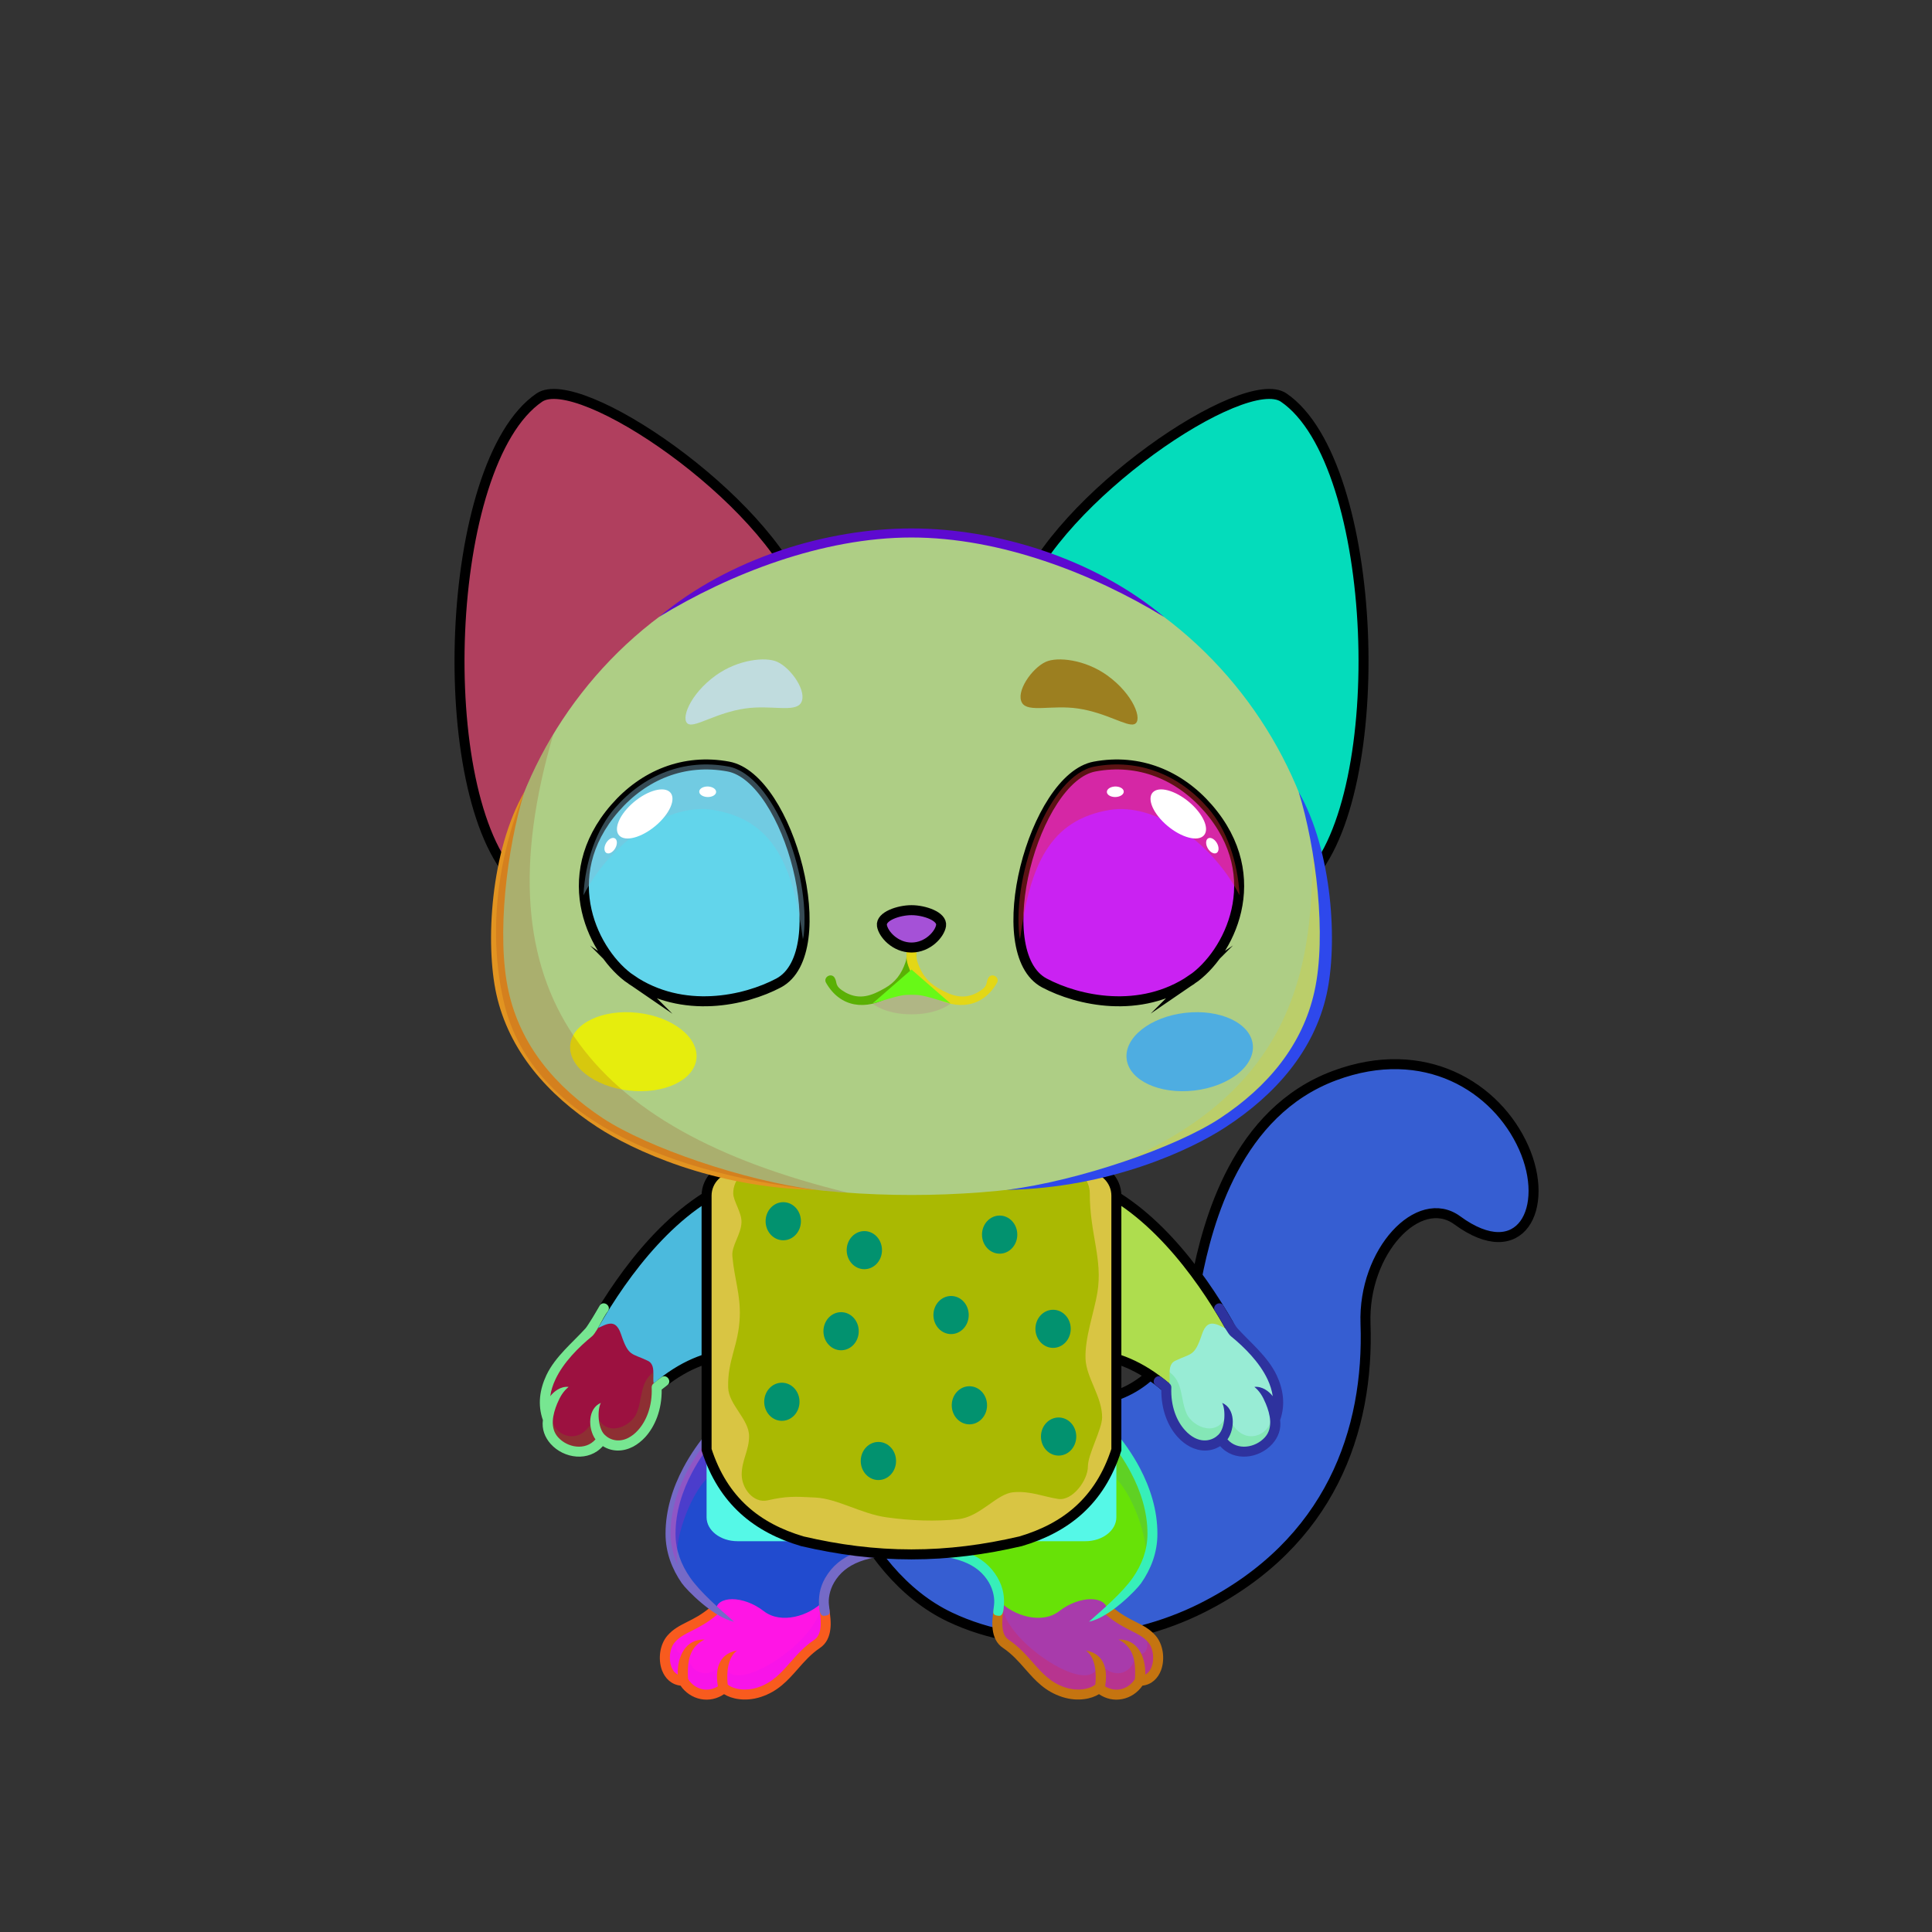 <?xml version="1.0" encoding="UTF-8"?><!DOCTYPE svg PUBLIC "-//W3C//DTD SVG 1.1//EN" "http://www.w3.org/Graphics/SVG/1.1/DTD/svg11.dtd"><!-- Creator: CorelDRAW 2018 (64-Bit) --><svg xmlns="http://www.w3.org/2000/svg" xmlns:xlink="http://www.w3.org/1999/xlink" xml:space="preserve" width="290mm" height="290mm" version="1.1" style="shape-rendering:geometricPrecision; text-rendering:geometricPrecision; image-rendering:optimizeQuality; fill-rule:evenodd; clip-rule:evenodd" viewBox="0 0 29000 29000">
 <rect x="0" y="0" width="29000" height="29000" fill="#333333" stroke="none"/>
 <defs>
  <style type="text/css">
   <![CDATA[
    .str1 {stroke:black;stroke-width:150;stroke-miterlimit:22.926}
    .str3 {stroke:black;stroke-width:150;stroke-miterlimit:22.926}
    .str0 {stroke:black;stroke-width:150;stroke-linecap:round;stroke-linejoin:round;stroke-miterlimit:22.926}
    .str2 {stroke:black;stroke-width:150;stroke-linecap:round;stroke-linejoin:round;stroke-miterlimit:22.926}
    .fil7 {fill:none}
    .fil16 {fill:none;fill-rule:nonzero}
    .fil33 {fill:black}
    .fil36 {fill:#747474}
    .fil8 {fill:#FEFEFE}
    .fil41 {fill:white}
    .fil9 {fill:black;fill-rule:nonzero}
    .fil6 {fill:black;fill-opacity:0.2}
    .fil24 {fill:black;fill-opacity:0.2}
    .fil31 {fill:white;fill-opacity:0.2}
    .fil32 {fill:black;fill-opacity:0.302}
    .fil42 {fill:black;fill-opacity:0.4}
    .fil21 {fill:white;fill-opacity:0.502}
    .fil29 {fill:url(#id0)}
    .fil34 {fill:url(#id1)}
    .fil35 {fill:url(#id2)}
    .fil30 {fill:url(#id3)}
    .fil27 {fill:url(#id4)}
    .fil23 {fill:url(#id5)}
    .fil22 {fill:url(#id6)}
    .fil26 {fill:url(#id7)}
    .fil37 {fill:url(#id8)}
    .fil28 {fill:url(#id9)}
    .fil40 {fill:url(#id10)}
    .fil45 {fill:url(#id11)}
    .fil12 {fill:url(#id12)}
    .fil5 {fill:url(#id13)}
    .fil17 {fill:url(#id14)}
    .fil38 {fill:url(#id15)}
    .fil11 {fill:url(#id16)}
    .fil18 {fill:url(#id17)}
    .fil43 {fill:url(#id18)}
    .fil14 {fill:url(#id19)}
    .fil19 {fill:url(#id20)}
    .fil1 {fill:url(#id21)}
    .fil3 {fill:url(#id22)}
    .fil15 {fill:url(#id23)}
    .fil10 {fill:url(#id24)}
    .fil13 {fill:url(#id25)}
    .fil4 {fill:url(#id26)}
    .fil0 {fill:url(#id27)}
    .fil20 {fill:url(#id28)}
    .fil25 {fill:url(#id29)}
    .fil2 {fill:url(#id30)}
    .fil44 {fill:url(#id31)}
    .fil39 {fill:url(#id32)}
   ]]>
  </style>
  <linearGradient id="id0" gradientUnits="userSpaceOnUse" x1="17019.14" y1="15442.04" x2="18696.46" y2="16130.56">
   <stop offset="0" style="stop-opacity:1; stop-color:#FF91A7"/>
   <stop offset="1" style="stop-opacity:1; stop-color:#FB7894"/>
  </linearGradient>
  <linearGradient id="id1" gradientUnits="userSpaceOnUse" x1="9221.62" y1="14079.7" x2="11738.38" y2="12668.21">
   <stop offset="0" style="stop-opacity:1; stop-color:black"/>
   <stop offset="1" style="stop-opacity:1; stop-color:#3D4A70"/>
  </linearGradient>
  <linearGradient id="id2" gradientUnits="userSpaceOnUse" xlink:href="#id1" x1="18399.8" y1="13759.05" x2="15368.2" y2="12988.86">
  </linearGradient>
  <linearGradient id="id3" gradientUnits="userSpaceOnUse" xlink:href="#id0" x1="8668.08" y1="15442.04" x2="10345.4" y2="16130.56">
  </linearGradient>
  <linearGradient id="id4" gradientUnits="userSpaceOnUse" x1="18654.9" y1="8596.29" x2="16851.45" y2="9487.48">
   <stop offset="0" style="stop-opacity:1; stop-color:#D6A4A4"/>
   <stop offset="1" style="stop-opacity:1; stop-color:#FF8C8C"/>
  </linearGradient>
  <linearGradient id="id5" gradientUnits="userSpaceOnUse" xlink:href="#id4" x1="8751.27" y1="8512" x2="10471.42" y2="9571.79">
  </linearGradient>
  <linearGradient id="id6" gradientUnits="userSpaceOnUse" x1="7606.93" y1="8998.82" x2="10634.77" y2="10911.61">
   <stop offset="0" style="stop-opacity:1; stop-color:#FFD9D9"/>
   <stop offset="1" style="stop-opacity:1; stop-color:#FF8C8C"/>
  </linearGradient>
  <linearGradient id="id7" gradientUnits="userSpaceOnUse" xlink:href="#id6" x1="19757.59" y1="8998.82" x2="16729.75" y2="10911.61">
  </linearGradient>
  <linearGradient id="id8" gradientUnits="userSpaceOnUse" x1="13348.22" y1="13661.93" x2="13348.22" y2="14222.66">
   <stop offset="0" style="stop-opacity:1; stop-color:#FFCCCC"/>
   <stop offset="1" style="stop-opacity:1; stop-color:#DB9092"/>
  </linearGradient>
  <linearGradient id="id9" gradientUnits="userSpaceOnUse" x1="13682.02" y1="17937" x2="13682.02" y2="8026">
   <stop offset="0" style="stop-opacity:1; stop-color:#403F3F"/>
   <stop offset="0.271" style="stop-opacity:1; stop-color:#7D7D7D"/>
   <stop offset="1" style="stop-opacity:1; stop-color:#C9C9C9"/>
  </linearGradient>
  <linearGradient id="id10" gradientUnits="userSpaceOnUse" x1="10508.32" y1="11689.4" x2="10812.68" y2="14190.65">
   <stop offset="0" style="stop-opacity:1; stop-color:#000F45"/>
   <stop offset="0.541" style="stop-opacity:1; stop-color:#0E1D59"/>
   <stop offset="1" style="stop-opacity:1; stop-color:#004CEF"/>
  </linearGradient>
  <linearGradient id="id11" gradientUnits="userSpaceOnUse" xlink:href="#id10" x1="16551.29" y1="11689.4" x2="16855.65" y2="14190.65">
  </linearGradient>
  <linearGradient id="id12" gradientUnits="userSpaceOnUse" x1="16702.97" y1="17709" x2="16702.97" y2="20747.32">
   <stop offset="0" style="stop-opacity:1; stop-color:#5E5E5E"/>
   <stop offset="0.388" style="stop-opacity:1; stop-color:#7D7D7D"/>
   <stop offset="1" style="stop-opacity:1; stop-color:#C9C9C9"/>
  </linearGradient>
  <linearGradient id="id13" gradientUnits="userSpaceOnUse" x1="21627.1" y1="16039.32" x2="21331.86" y2="18553.55">
   <stop offset="0" style="stop-opacity:1; stop-color:#FF6969"/>
   <stop offset="1" style="stop-opacity:1; stop-color:#D91A21"/>
  </linearGradient>
  <linearGradient id="id14" gradientUnits="userSpaceOnUse" x1="14012" y1="23320" x2="13350" y2="17534">
   <stop offset="0" style="stop-opacity:1; stop-color:#FFCC91"/>
   <stop offset="0.651" style="stop-opacity:1; stop-color:#FDC58A"/>
   <stop offset="1" style="stop-opacity:1; stop-color:#D9A064"/>
  </linearGradient>
  <linearGradient id="id15" gradientUnits="userSpaceOnUse" x1="10731.18" y1="14796.11" x2="10086.38" y2="11606.85">
   <stop offset="0" style="stop-opacity:1; stop-color:#0094EA"/>
   <stop offset="1" style="stop-opacity:1; stop-color:black"/>
  </linearGradient>
  <linearGradient id="id16" gradientUnits="userSpaceOnUse" xlink:href="#id12" x1="11873.99" y1="24186.4" x2="11873.99" y2="21188">
  </linearGradient>
  <linearGradient id="id17" gradientUnits="userSpaceOnUse" x1="13678.96" y1="22813.23" x2="13791.49" y2="17518.01">
   <stop offset="0" style="stop-opacity:1; stop-color:#FF91A7"/>
   <stop offset="0.659" style="stop-opacity:1; stop-color:#FB809A"/>
   <stop offset="1" style="stop-opacity:1; stop-color:#FA6787"/>
  </linearGradient>
  <linearGradient id="id18" gradientUnits="userSpaceOnUse" x1="16632.01" y1="14796.11" x2="17276.81" y2="11606.85">
   <stop offset="0" style="stop-opacity:1; stop-color:#0094EA"/>
   <stop offset="0.612" style="stop-opacity:1; stop-color:#005282"/>
   <stop offset="1" style="stop-opacity:1; stop-color:black"/>
  </linearGradient>
  <linearGradient id="id19" gradientUnits="userSpaceOnUse" xlink:href="#id12" x1="13681.38" y1="17759" x2="13681.38" y2="23135">
  </linearGradient>
  <linearGradient id="id20" gradientUnits="userSpaceOnUse" x1="14173" y1="22210" x2="13452" y2="18050">
   <stop offset="0" style="stop-opacity:1; stop-color:#CC3366"/>
   <stop offset="1" style="stop-opacity:1; stop-color:#AD2552"/>
  </linearGradient>
  <linearGradient id="id21" gradientUnits="userSpaceOnUse" x1="16772.83" y1="20278.81" x2="17638.78" y2="24557.84">
   <stop offset="0" style="stop-opacity:1; stop-color:#6987FF"/>
   <stop offset="1" style="stop-opacity:1; stop-color:#314CD4"/>
  </linearGradient>
  <linearGradient id="id22" gradientUnits="userSpaceOnUse" x1="17646.28" y1="18695.57" x2="20878.66" y2="19731.48">
   <stop offset="0" style="stop-opacity:1; stop-color:#FFFF69"/>
   <stop offset="1" style="stop-opacity:1; stop-color:#FFCC00"/>
  </linearGradient>
  <linearGradient id="id23" gradientUnits="userSpaceOnUse" x1="13681.44" y1="22975" x2="13681.44" y2="18314.95">
   <stop offset="0" style="stop-opacity:1; stop-color:#FEFEFE"/>
   <stop offset="0.659" style="stop-opacity:1; stop-color:#FEFEFE"/>
   <stop offset="1" style="stop-opacity:1; stop-color:#E6E6E6"/>
  </linearGradient>
  <linearGradient id="id24" gradientUnits="userSpaceOnUse" xlink:href="#id12" x1="15489.01" y1="24186.4" x2="15489.01" y2="21188">
  </linearGradient>
  <linearGradient id="id25" gradientUnits="userSpaceOnUse" xlink:href="#id12" x1="10814.06" y1="17708.06" x2="10507.59" y2="20748.26">
  </linearGradient>
  <linearGradient id="id26" gradientUnits="userSpaceOnUse" x1="19353.87" y1="16057.07" x2="20583.88" y2="19000.89">
   <stop offset="0" style="stop-opacity:1; stop-color:#FFB769"/>
   <stop offset="1" style="stop-opacity:1; stop-color:#E68020"/>
  </linearGradient>
  <linearGradient id="id27" gradientUnits="userSpaceOnUse" x1="15475.69" y1="20698.23" x2="14988.63" y2="24499.25">
   <stop offset="0" style="stop-opacity:1; stop-color:#DA69FF"/>
   <stop offset="1" style="stop-opacity:1; stop-color:#9F31C4"/>
  </linearGradient>
  <linearGradient id="id28" gradientUnits="userSpaceOnUse" x1="7808.25" y1="12807.49" x2="10894.27" y2="7589.23">
   <stop offset="0" style="stop-opacity:1; stop-color:#5E5E5E"/>
   <stop offset="0.388" style="stop-opacity:1; stop-color:#7D7D7D"/>
   <stop offset="0.529" style="stop-opacity:1; stop-color:#939393"/>
   <stop offset="1" style="stop-opacity:1; stop-color:#C9C9C9"/>
  </linearGradient>
  <linearGradient id="id29" gradientUnits="userSpaceOnUse" xlink:href="#id28" x1="19556.27" y1="12807.49" x2="16470.25" y2="7589.23">
  </linearGradient>
  <linearGradient id="id30" gradientUnits="userSpaceOnUse" x1="18030.87" y1="19999.46" x2="19056.84" y2="23586.77">
   <stop offset="0" style="stop-opacity:1; stop-color:#69FF84"/>
   <stop offset="1" style="stop-opacity:1; stop-color:#13B04A"/>
  </linearGradient>
  <radialGradient id="id31" gradientUnits="userSpaceOnUse" gradientTransform="matrix(-0.997 -0 -0 0.805 33811 2714)" cx="16931.08" cy="13899.12" r="1652.09" fx="16931.08" fy="13899.12">
   <stop offset="0" style="stop-opacity:1; stop-color:#85D2FF"/>
   <stop offset="1" style="stop-opacity:1; stop-color:#008BDC"/>
  </radialGradient>
  <radialGradient id="id32" gradientUnits="userSpaceOnUse" gradientTransform="matrix(1.017 -0 -0 0.821 -182 2489)" xlink:href="#id31" cx="10465.71" cy="13899.12" r="1619.29" fx="10465.71" fy="13899.12">
  </radialGradient>
 </defs>
 <g id="Tail">
  <g id="_2531629839280">
   <path class="fil0" d="M16776.17 20938.36l1.16 -0.12 1041.44 3301.73c-1105.55,479.69 -2477.44,545.44 -3558.82,33.5 -710.83,-336.51 -1224.89,-1011.12 -1563.57,-1738.4 -289.69,-624.11 -92.67,-1123.69 445.53,-1552.37 345.01,-274.81 791.94,-751.76 1516.68,-323.77 697.35,322.82 1478.82,515.37 2117.58,279.43z" style="fill:#40566e"/>
   <path class="fil1" d="M17471.55 20414.7c62.96,-35.76 123.23,-75.08 180.15,-118.11l1831.92 2736.08c-361.24,421.29 -833.39,797.01 -1438.97,1101.69 -503.89,253.51 -1075.94,416.97 -1657.3,473.25 -490.15,4.74 -988.58,-66.05 -1458.35,-212.61l535.74 -3444.02c753.39,189.9 1505.95,121.16 2006.81,-536.28z" style="fill:#edacfb"/>
   <path class="fil2" d="M17865.81 19595.92c507.37,-497.44 1911.8,65.29 2631.82,655.17 -38.89,1277.3 -513.25,2579.65 -1792.8,3487.94 601.76,-925.77 -650.76,-2727.63 -1891.23,-2814.95 454.73,-181.63 833.56,-587.32 1052.21,-1328.16z" style="fill:#6ba1fd"/>
   <path class="fil3" d="M17666.21 20171.74c20.03,-58.76 38.58,-119.94 55.52,-183.59 98.24,-218.06 178.56,-475.21 236.96,-776.88 80.54,-416.01 219.86,-999.31 497.9,-1557.05 1005,-231.23 1772.23,191.39 2403.13,988.98 -226.37,306.29 -379.94,746.31 -363.09,1225.4 11.28,320.63 -2.98,645.53 -48.62,967.95 -661.11,-836.46 -2226.88,-1033.48 -2781.8,-664.81z" style="fill:#df8cfb"/>
   <path class="fil4" d="M20558.57 16004.32c671.91,255.82 1268.47,1298.91 1208.69,2250.86 -404.87,-179.96 -896.55,197.65 -1132.43,799.5 4.47,-380.64 -561.61,-1525.18 -2259.8,-1227.65 306.74,-687.38 809.47,-1366.17 1655.57,-1681.51 181.26,-67.55 357.52,-113.73 527.97,-141.2z" style="fill:#f7c34f"/>
   <path class="fil5" d="M21269.58 18281.6c434.62,-695.34 -106.71,-2094.21 -1035.56,-2203.6 1258.44,-367.88 2250.7,286.64 2634.86,1143.68 407.7,909.54 -42.3,1794.15 -994.33,1096.01 -187.01,-137.14 -401.61,-136.48 -604.97,-36.09z" style="fill:#ab3759"/>
   <path class="fil6" d="M12696.38 22535.07c-90.34,-194.62 -133.34,-377.14 -133.42,-549.17 115.75,-25.57 205.66,-67.29 230.23,-144.3l180.72 -193.33c287.77,-97.79 1039.96,683.16 1327.73,585.37 1537.64,2208.5 5263.38,1809.02 6098.66,-1118.21 -236.72,1179.07 -922.57,2297.93 -2355.65,3018.93 -1139.83,573.46 -2628.37,686.53 -3784.7,139.11 -710.83,-336.51 -1224.89,-1011.12 -1563.57,-1738.4z" style="fill:#31088e"/>
   <path class="fil6" d="M22821.2 18441.75c-714.26,385.48 -851.01,-343.05 -1343.05,-251.29 -572.51,106.77 -1013.06,781.5 -981.52,1678.14 8.02,227.79 3.12,457.75 -16.76,687.43 -650.53,-1667.13 15.44,-2791.19 843.99,-2964.88 905.09,-189.74 793.25,876.7 1497.34,850.6z" style="fill:#451614"/>
   <path class="fil7 str0" d="M12696.38 22535.07c-289.69,-624.11 -92.67,-1123.69 445.53,-1552.37 345.01,-274.81 791.94,-751.76 1516.68,-323.77 1292.64,598.4 2874.63,750.09 3300.1,-1447.66 170.94,-882.95 606.38,-2519.55 2071.91,-3065.75 1354.38,-504.77 2433.64,173.44 2838.28,1076.16 407.7,909.54 -42.3,1794.15 -994.33,1096.01 -576.78,-422.96 -1416.16,463.57 -1377.92,1550.91 56.03,1593.19 -516.86,3292.18 -2451.98,4265.76 -1139.83,573.46 -2628.37,686.53 -3784.7,139.11 -710.83,-336.51 -1224.89,-1011.12 -1563.57,-1738.4z" style="fill:#365ed2"/>
  </g>
 </g>
 <g id="Feet">
  <g id="_2531629835248">
   <g>
    <path class="fil8" d="M10257 25230c124,214 404,285 611,106 71,70 277,145 526,65 410,-131 508,-461 851,-710 221,-159 124,-477 114,-668 -364,340 -783,-165 -1076,-248 -374,-102 -737,158 -535,413 -198,95 -519,237 -672,411 -169,192 -121,631 181,631z" style="fill:#ff15e5"/>
    <path class="fil6" d="M10257 25230c124,214 404,285 611,106 71,70 277,145 526,65 410,-131 518,-492 871,-726 157,-103 136,-387 103,-573 -17,-14 -36,-27 -55,-38 60,533 -1445,1528 -1434,860 -213,342 -595,186 -544,-150 -127,134 -271,-14 -143,-274 -182,62 -215,288 -209,441 17,153 106,289 274,289z" style="fill:#dc10f8"/>
    <path class="fil9" d="M10660 24128c32,-26 79,-22 106,10 26,31 22,79 -10,105 -143,120 -266,182 -373,236 -99,50 -183,92 -251,169 -81,92 -97,256 -55,370 18,49 49,94 96,118 -7,-269 115,-534 402,-526 -186,95 -268,253 -247,592 49,79 127,137 220,155 79,15 160,-2 228,-45 -39,-218 -11,-484 289,-538 -139,98 -163,330 -142,511 31,29 98,60 189,72 75,9 163,4 259,-27 222,-71 353,-219 490,-375 104,-118 210,-239 363,-342 56,-38 82,-102 91,-176 11,-85 0,-183 -14,-274 -14,-98 131,-119 145,-22 16,102 31,212 18,314 -14,114 -58,216 -157,282 -136,92 -236,206 -333,317 -151,171 -296,335 -557,419 -119,38 -230,44 -323,32 -93,-11 -171,-41 -226,-75 -103,70 -226,98 -349,74 -124,-24 -233,-98 -304,-202 -136,-15 -232,-107 -279,-232 -61,-166 -34,-387 84,-521 86,-98 183,-147 296,-204 100,-50 214,-108 344,-217z" style="fill:#f85b1e"/>
   </g>
   <g>
    <path class="fil8" d="M17107 25230c-124,214 -404,285 -611,106 -71,70 -277,145 -526,65 -410,-131 -508,-461 -851,-710 -221,-159 -124,-477 -114,-668 364,340 783,-165 1076,-248 374,-102 737,158 534,413 199,95 520,237 673,411 169,192 121,631 -181,631z" style="fill:#a83bab"/>
    <path class="fil6" d="M17107 25230c-124,214 -404,285 -611,106 -71,70 -277,145 -526,65 -410,-131 -518,-492 -872,-726 -156,-103 -135,-387 -103,-573 18,-14 37,-27 56,-38 -60,533 1445,1528 1433,860 214,342 596,186 545,-150 127,134 271,-14 143,-274 182,62 215,288 209,441 -17,153 -106,289 -274,289z" style="fill:#f81d22"/>
    <path class="fil9" d="M16703 24128c-31,-26 -78,-22 -105,10 -27,31 -22,79 9,105 144,120 266,182 373,236 100,50 184,92 252,169 81,92 97,256 55,370 -18,49 -49,94 -96,118 7,-269 -115,-534 -402,-526 186,95 268,253 247,592 -49,79 -127,137 -220,155 -79,15 -160,-2 -228,-45 38,-218 10,-484 -289,-538 139,98 163,330 142,511 -32,29 -98,60 -189,72 -75,9 -164,4 -260,-27 -221,-71 -352,-219 -489,-375 -104,-118 -211,-239 -363,-342 -57,-38 -82,-102 -91,-176 -11,-85 -1,-183 13,-274 15,-98 -130,-119 -144,-22 -16,102 -31,212 -18,314 14,114 57,216 157,282 136,92 236,206 333,317 151,171 295,335 557,419 119,38 230,44 323,32 93,-11 171,-41 226,-75 103,70 225,98 348,74 125,-24 233,-98 305,-202 136,-15 232,-107 279,-232 61,-166 34,-387 -84,-521 -86,-98 -183,-147 -296,-204 -100,-50 -214,-108 -345,-217z" style="fill:#c57410"/>
   </g>
  </g>
 </g>
 <g id="Legs">
  <g id="_2531629901168">
   <g>
    <path class="fil10" d="M13682 23259c428,0 1377,183 1321,776 215,222 637,350 896,149 312,-243 712,-232 720,-12 370,-265 678,-701 680,-1146 2,-860 -666,-1598 -969,-1838 -621,860 -1470,1269 -2648,1328l0 743z" style="fill:#67e207"/>
    <path class="fil6" d="M17192 23490c67,-148 106,-305 107,-464 2,-775 -541,-1451 -869,-1752l-157 727c26,48 52,95 79,143 387,-413 947,879 840,1346z" style="fill:#428e99"/>
    <path class="fil9" d="M14990 24254c62,5 73,-66 79,-154 8,-118 -4,-261 -94,-417 0,-1 -1,-3 -2,-4 -100,-171 -247,-296 -460,-378 -208,-80 -478,-119 -831,-119l0 150c335,0 588,36 777,108 180,69 302,173 385,314 0,2 1,3 2,4 67,116 86,244 75,332 -9,68 -10,89 -11,105 -4,48 44,56 80,59zm1296 -3006c175,140 477,451 691,859 144,272 248,587 247,919 -1,245 -87,464 -218,653 -154,223 -454,481 -660,663 306,-60 713,-477 783,-578 147,-211 244,-458 244,-738 2,-360 -110,-698 -263,-989 -227,-430 -547,-760 -734,-907l-46 58 -44 60 0 0z" style="fill:#37efb9"/>
   </g>
   <g>
    <path class="fil11" d="M13682 23259c-428,0 -1377,183 -1321,776 -215,222 -637,350 -896,149 -312,-243 -712,-232 -720,-12 -370,-265 -679,-701 -680,-1146 -2,-860 666,-1598 969,-1838 621,860 1470,1269 2648,1328l0 743z" style="fill:#214bcf"/>
    <path class="fil9" d="M12374 24254c-62,5 -74,-66 -80,-154 -7,-118 4,-261 94,-417 1,-1 2,-3 3,-4 100,-171 247,-296 460,-378 208,-80 478,-119 831,-119l0 150c-335,0 -588,36 -777,108 -180,69 -303,173 -385,314 -1,2 -1,3 -2,4 -67,116 -86,244 -75,332 9,68 10,89 11,105 4,48 -44,56 -80,59zm-1296 -3006c-176,140 -477,451 -692,859 -143,272 -247,587 -246,919 1,245 87,464 218,653 154,223 454,481 660,663 -306,-60 -713,-477 -784,-578 -146,-211 -243,-458 -244,-738 -1,-360 110,-698 264,-989 226,-430 547,-760 734,-907l46 58 44 60 0 0z" style="fill:#756ac7"/>
    <path class="fil6" d="M10172 23490c-67,-148 -106,-305 -107,-464 -2,-775 540,-1451 869,-1752l157 727c-26,48 -53,95 -79,143 -388,-413 -947,879 -840,1346z" style="fill:#f508c0"/>
   </g>
  </g>
 </g>
 <g id="Body">
  <animateTransform type="translate" values="0;0 200;0;0 200;0;0 200;0;0 200;0" dur="10" repeatCount="indefinite" additive="sum" attributeName="transform"/>
  <g id="_2531629892592">
   <path class="fil12" d="M16231 17709c1007,345 1819,1401 2257,2165 289,504 -636,1265 -911,1014 -627,-574 -1209,-620 -1689,-543 -742,120 -1353,-1920 -931,-2545 422,-21 934,-40 1274,-91z" style="fill:#ce6a17"/>
   <path class="fil6" d="M17512 20830c-602,-518 -1160,-559 -1624,-485 -171,28 -335,-59 -481,-217 -325,-472 753,-1098 1039,-656 261,403 734,847 1111,1126 -2,93 16,193 -45,232l0 0 0 0z" style="fill:#c3f2a1"/>
   <path class="fil7 str0" d="M16477 20333c340,47 711,200 1100,555 275,251 1152,-509 864,-1013 -438,-763 -1203,-1821 -2210,-2166 -90,-31 -172,-59 -246,-84" style="fill:#aedd4e"/>
   <g id="_1978231627248">
    <path class="fil8" d="M17501 20836c-31,672 506,1059 828,766 253,397 884,103 809,-293 203,-535 -266,-1036 -634,-1325 -198,-64 -364,-248 -462,44 -114,341 -157,279 -402,398 -164,79 -11,352 -139,410z" style="fill:#98ecd5"/>
    <path class="fil6" d="M17501 20836c-31,672 506,1059 828,766 341,429 911,24 753,-293 -65,297 -520,408 -657,-118 -113,412 -522,237 -614,26 -96,-216 -45,-462 -254,-619 -2,93 16,193 -45,232l0 0 0 1c-2,0 -3,1 -5,2l0 0 0 0 0 0 0 0 -1 1 0 0 0 0c-2,1 -3,2 -5,2z" style="fill:#34d53c"/>
    <path class="fil9" d="M17437 20673c-79,-58 -168,63 -89,121 29,21 57,43 84,65 -4,302 99,551 246,712 55,61 118,109 183,144 146,76 312,82 454,-8 209,238 583,191 784,-34 86,-97 135,-221 116,-357 83,-234 46,-463 -52,-673 -133,-282 -403,-498 -588,-704 -34,-37 -181,-286 -215,-345 -58,-79 -178,10 -120,89 36,48 75,120 112,186 6,12 81,153 124,188 201,164 431,392 551,649 38,81 65,165 77,251 -53,-69 -156,-152 -275,-139 81,67 126,143 171,252 66,158 113,363 -12,503 -142,159 -412,205 -563,33 116,-164 118,-464 -80,-548 55,102 48,374 -55,477 -86,86 -222,119 -360,47 -49,-26 -97,-63 -141,-112 -129,-140 -218,-365 -207,-639 2,-22 -6,-44 -23,-60 -37,-34 -82,-68 -122,-98z" style="fill:#2e329e"/>
   </g>
   <path class="fil13" d="M11133 17709c-1007,345 -1819,1401 -2257,2165 -289,504 636,1265 911,1014 627,-574 1209,-620 1689,-543 742,120 1352,-1920 931,-2545 -422,-21 -934,-40 -1274,-91z" style="fill:#5059c0"/>
   <path class="fil6" d="M9852 20830c602,-518 1160,-559 1624,-485 171,28 335,-59 481,-217 325,-472 -753,-1098 -1039,-656 -261,403 -734,847 -1111,1126 2,93 -16,193 45,232l0 0 0 0z" style="fill:#08b97b"/>
   <path class="fil7 str0" d="M10887 20333c-340,47 -711,200 -1100,555 -275,251 -1153,-509 -864,-1013 438,-763 1203,-1821 2210,-2166 90,-31 171,-59 246,-84" style="fill:#4bbadd"/>
   <path class="fil8" d="M9863 20836c31,672 -506,1059 -828,766 -253,397 -884,103 -809,-293 -203,-535 266,-1036 634,-1325 198,-64 364,-248 462,44 114,341 157,279 402,398 164,79 11,352 139,410z" style="fill:#9c1140"/>
   <path class="fil6" d="M9863 20836c31,672 -506,1059 -828,766 -341,429 -911,24 -754,-293 66,297 521,408 658,-118 113,412 522,237 614,26 95,-216 45,-462 254,-619 2,93 -16,193 45,232l0 0 0 1c2,0 3,1 5,2l0 0 0 0 0 0 0 0 0 1 1 0 0 0c1,1 3,2 5,2z" style="fill:#56a901"/>
   <path class="fil9" d="M9927 20673c79,-58 168,63 88,121 -28,21 -56,43 -83,65 4,302 -100,551 -246,712 -56,61 -118,109 -183,144 -146,76 -312,82 -454,-8 -209,238 -583,191 -784,-34 -86,-97 -135,-221 -116,-357 -83,-234 -46,-463 52,-673 133,-282 403,-498 588,-704 34,-37 180,-286 214,-345 59,-79 179,10 121,89 -36,48 -76,120 -112,186 -6,12 -81,153 -124,188 -201,164 -431,392 -551,649 -38,81 -66,165 -77,251 53,-69 156,-152 275,-139 -81,67 -126,143 -172,252 -65,158 -113,363 13,503 142,159 412,205 562,33 -115,-164 -117,-464 81,-548 -55,102 -48,374 55,477 86,86 222,119 359,47 50,-26 98,-63 142,-112 128,-140 218,-365 207,-639 -2,-22 6,-44 23,-60 37,-34 81,-68 122,-98z" style="fill:#77e691"/>
   <path class="fil14" d="M13682 23135c-1548,0 -2752,-291 -2993,-1956 -147,-1014 391,-2287 991,-3420 634,80 1289,123 2002,142 713,-19 1367,-62 2002,-142 600,1133 1137,2406 991,3420 -242,1665 -1445,1956 -2993,1956z" style="fill:#84a64c"/>
   <path class="fil6" d="M12621 23067c-1016,-156 -1749,-629 -1932,-1888 -75,-519 29,-1106 229,-1707 -223,2001 402,3257 1703,3595z" style="fill:#f8335c"/>
   <path class="fil9" d="M11012 22144c-250,-321 -348,-641 -397,-954 -59,-377 -24,-998 184,-1320 -78,421 -93,905 -36,1298 50,341 104,572 249,976z" style="fill:#a75a35"/>
   <path class="fil15" d="M13682 18144c-911,0 -1630,-350 -1974,394 -875,1890 -906,4437 1974,4437 2879,0 2849,-2547 1974,-4437 -344,-744 -1063,-394 -1974,-394z" style="fill:#94ec26"/>
   <path class="fil6" d="M14743 23067c1016,-156 1749,-629 1932,-1888 75,-519 -29,-1106 -229,-1707 223,2001 -402,3257 -1703,3595z" style="fill:#ed1d76"/>
   <path class="fil9" d="M16352 22144c250,-321 347,-641 397,-954 59,-377 24,-998 -184,-1320 78,421 93,905 36,1298 -50,341 -104,572 -249,976z" style="fill:#65b850"/>
   <path class="fil16" d="M11070 17523l5223 0c256,0 464,161 464,360l0 4891c0,199 -208,360 -464,360l-5223 0c-256,0 -464,-161 -464,-360l0 -4891c0,-199 208,-360 464,-360z" style="fill:#55f8e7"/>
   <path class="fil17 str1" d="M11030 17523l5304 0c233,0 423,191 423,424l0 3814c-248,771 -759,1173 -1437,1374 -546,127 -1079,197 -1639,197 -561,0 -1092,-70 -1638,-197 -677,-201 -1188,-603 -1437,-1374l0 -3814c0,-233 191,-424 424,-424z" style="fill:#d9c543"/>
   <path class="fil18" d="M11394 17523c1525,0 3051,0 4576,0 213,0 388,175 388,389 0,611 197,986 114,1491 -47,286 -190,678 -178,992 11,287 253,574 249,884 -2,176 -213,550 -213,731 0,213 -234,522 -445,490 -224,-34 -418,-123 -672,-101 -255,21 -496,370 -832,405 -335,35 -704,24 -1079,-29 -374,-53 -730,-278 -1058,-296 -328,-18 -440,-21 -723,42 -208,47 -388,-175 -388,-388 0,-214 111,-362 111,-575 0,-256 -307,-471 -314,-731 -12,-414 158,-630 174,-1061 13,-335 -81,-568 -111,-910 -14,-159 129,-321 137,-507 6,-147 -124,-321 -124,-437 0,-214 175,-389 388,-389z" style="fill:#aab902"/>
   <path class="fil19" d="M16155 21563c0,-158 -118,-286 -265,-286 -146,0 -265,128 -265,286 0,158 119,286 265,286 147,0 265,-128 265,-286zm-1339 -469c0,-158 -118,-286 -265,-286 -146,0 -265,128 -265,286 0,158 119,286 265,286 147,0 265,-128 265,-286zm-1366 836c0,-158 -118,-286 -265,-286 -146,0 -265,128 -265,286 0,158 119,286 265,286 147,0 265,-128 265,-286zm-1449 -889c0,-158 -118,-286 -265,-286 -146,0 -265,128 -265,286 0,158 119,286 265,286 147,0 265,-128 265,-286zm889 -1059c0,-158 -118,-286 -265,-286 -146,0 -265,128 -265,286 0,158 119,286 265,286 147,0 265,-128 265,-286zm3182 -36c0,-158 -118,-286 -265,-286 -146,0 -265,128 -265,286 0,158 119,286 265,286 147,0 265,-128 265,-286zm-1531 -207c0,-158 -118,-286 -265,-286 -146,0 -265,128 -265,286 0,158 119,286 265,286 147,0 265,-128 265,-286zm729 -1207c0,-158 -118,-286 -265,-286 -146,0 -265,128 -265,286 0,158 119,286 265,286 147,0 265,-128 265,-286zm-2031 233c0,-158 -118,-286 -265,-286 -146,0 -265,128 -265,286 0,158 119,286 265,286 147,0 265,-128 265,-286zm-1217 -434c0,-158 -118,-286 -265,-286 -146,0 -265,128 -265,286 0,158 119,286 265,286 147,0 265,-128 265,-286z" style="fill:#02926f"/>
  </g>
 </g>
 <g id="Head">
  <animateTransform type="translate" values="0;0 200;0;0 200;0;0 200;0;0 200;0" dur="10" repeatCount="indefinite" additive="sum" attributeName="transform"/>
  <g id="_2531629879504">
   <g>
    <path class="fil20" d="M7736.83 13206.83c-1248.59,-1271.32 -1084.07,-6253.49 359.07,-7239.12 589.75,-402.78 3403.46,1505.37 3959.53,3023.4 -1294.57,1227.05 -3024.02,2988.68 -4318.6,4215.72z" style="fill:#fa7c82"/>
    <path class="fil21" d="M7399.98 6940.58c182.99,-437.59 415.13,-781.1 695.92,-972.87 589.75,-402.78 3403.46,1505.37 3959.53,3023.4 -104.28,98.84 -211.43,201.21 -320.9,306.43 -736.81,-1478.22 -3353.57,-3201.94 -3911.43,-2817.21 -157.23,108.43 -298.25,265.34 -423.12,460.25z" style="fill:#df5c19"/>
    <path class="fil22" d="M10881.51 9638.74c-23.97,-978.45 -1258.36,-2478.08 -2589.67,-2540.94 -816.04,1418.06 -773.38,3777.63 -319.9,5133.85 596.31,-735.88 1467.78,-1856.28 2909.57,-2592.91z" style="fill:#ca71cc"/>
    <path class="fil23" d="M10610.99 9065.2c-481.99,-1066.29 -1809.98,-1332.84 -1975.38,-757.32 -168.3,585.68 594.01,694.73 972.37,823.35 -271.09,-26.78 -881.54,46.41 -825.68,529.05 59.12,510.75 528.98,426.23 1018.82,368.6 143.19,-250.32 640.61,-807.27 809.87,-963.68z" style="fill:#ae576c"/>
    <path class="fil24" d="M10881.51 9638.74c-23.97,-978.45 -1258.36,-2478.08 -2589.67,-2540.94 930.62,436.83 2349.72,2105.09 682.41,3790.15 478.5,-197.19 1265.71,-921.43 1907.26,-1249.21z" style="fill:#4f9c8b"/>
    <path class="fil7 str2" d="M7736.83 13206.83c-1248.59,-1271.32 -1084.07,-6253.49 359.07,-7239.12 589.75,-402.78 3403.46,1505.37 3959.53,3023.4 -1294.57,1227.05 -3024.02,2988.68 -4318.6,4215.72z" style="fill:#b03f5e"/>
   </g>
   <g>
    <path class="fil25" d="M19627.69 13206.83c1248.59,-1271.32 1084.07,-6253.49 -359.07,-7239.12 -589.75,-402.78 -3403.46,1505.37 -3959.53,3023.4 1294.57,1227.05 3024.02,2988.68 4318.6,4215.72z" style="fill:#2f823f"/>
    <path class="fil21" d="M19964.54 6940.58c-182.99,-437.59 -415.13,-781.1 -695.92,-972.87 -589.75,-402.78 -3403.46,1505.37 -3959.53,3023.4 104.28,98.84 211.43,201.21 320.9,306.43 736.81,-1478.22 3353.57,-3201.94 3911.43,-2817.21 157.23,108.43 298.25,265.34 423.12,460.25z" style="fill:#80cd11"/>
    <path class="fil26" d="M16483.01 9638.74c23.97,-978.45 1258.36,-2478.08 2589.67,-2540.94 816.04,1418.06 773.38,3777.63 319.9,5133.85 -596.31,-735.88 -1467.78,-1856.28 -2909.57,-2592.91z" style="fill:#afd612"/>
    <path class="fil27" d="M16753.53 9065.2c481.99,-1066.29 1809.98,-1332.84 1975.38,-757.32 168.3,585.68 -594.01,694.73 -972.37,823.35 271.09,-26.78 881.54,46.41 825.68,529.05 -59.12,510.75 -528.98,426.23 -1018.82,368.6 -143.19,-250.32 -640.61,-807.27 -809.87,-963.68z" style="fill:#de6d87"/>
    <path class="fil24" d="M16483.01 9638.74c23.97,-978.45 1258.36,-2478.08 2589.67,-2540.94 -930.62,436.83 -2349.72,2105.09 -682.41,3790.15 -478.5,-197.19 -1265.71,-921.43 -1907.26,-1249.21z" style="fill:#b9ea61"/>
    <path class="fil7 str2" d="M19627.69 13206.83c1248.59,-1271.32 1084.07,-6253.49 -359.07,-7239.12 -589.75,-402.78 -3403.46,1505.37 -3959.53,3023.4 1294.57,1227.05 3024.02,2988.68 4318.6,4215.72z" style="fill:#04dcbb"/>
   </g>
   <path class="fil28" d="M13682 8026c-4348,0 -6822,4005 -6118,7020 481,2063 3344,2891 6118,2891 2774,0 5637,-828 6118,-2891 704,-3015 -1769,-7020 -6118,-7020z" style="fill:#aece85"/>
   <path class="fil29" d="M18804.66 15678.27c-36.75,-322.1 -490.46,-534.85 -1013.4,-475.19 -522.94,59.67 -917.07,369.15 -880.32,691.25 36.75,322.1 490.46,534.85 1013.4,475.19 522.94,-59.67 917.07,-369.15 880.32,-691.25z" style="fill:#4eade1"/>
   <path class="fil30" d="M8559.88 15678.27c36.75,-322.1 490.46,-534.85 1013.4,-475.19 522.94,59.67 917.07,369.15 880.32,691.25 -36.75,322.1 -490.46,534.85 -1013.4,475.19 -522.94,-59.67 -917.07,-369.15 -880.32,-691.25z" style="fill:#e6ed0d"/>
   <path class="fil9" d="M13682 8068c-1336,0 -2728,544 -3793,1194 1059,-886 2526,-1330 3793,-1330 1267,0 2734,444 3793,1330 -1065,-650 -2457,-1194 -3793,-1194z" style="fill:#5d0ad0"/>
   <path class="fil9" d="M7870 11888c-260,842 -423,2158 -236,2995 178,802 697,1428 1417,1903 661,435 2112,937 3203,1075 -1561,-30 -2778,-609 -3285,-941 -754,-491 -1330,-1151 -1518,-1995 -169,-762 -89,-2149 419,-3037z" style="fill:#e29421"/>
   <path class="fil6" d="M8306 11021c-762,1262 -1043,2734 -742,4025 426,1827 2721,2686 5168,2858 -3929,-956 -5566,-3005 -4426,-6883z" style="fill:#9c3415"/>
   <path class="fil31" d="M19687.41 12439.44c259.72,874.48 306.33,1777.82 113.11,2606.56 -333.53,1430.4 -1812.69,2267.46 -3613.49,2646 3199.87,-1079.73 3586.09,-3052.92 3500.38,-5252.56z" style="fill:#f2cf03"/>
   <path class="fil9" d="M19494 11888c260,842 423,2158 236,2995 -178,802 -697,1428 -1417,1903 -661,435 -2112,937 -3203,1075 1561,-30 2778,-609 3285,-941 754,-491 1330,-1151 1518,-1995 169,-762 89,-2149 -419,-3037z" style="fill:#2e48ec"/>
   <g>
    <path class="fil32" d="M13681.93 14553.31c193.93,171.02 392.32,338.99 586.25,510.01 0,0 -182.84,162 -585.85,162 -403.01,0 -586.25,-162 -586.25,-162 193.93,-171.02 391.92,-338.99 585.85,-510.01z" style="fill:#b88084"/>
    <g>
     <path class="fil9" d="M12399.72 14752.99c-48.99,-85.24 80.51,-159.66 129.5,-74.42 46.53,80.94 -12.79,118.1 161.4,218.67 217.6,118.08 397.22,47.23 594.89,-66.45 154.41,-88.79 244.83,-209.62 304.9,-383.87 27.53,-79.85 13.72,-131.42 16.8,-228.94 3.11,-98.4 152.53,-93.64 149.42,4.68 -3.86,121.89 13.11,164.04 -24.42,272.9 -72.51,210.34 -186.71,358.02 -372.28,464.73 -362.49,208.46 -744.87,167.22 -960.21,-207.3z" style="fill:#5ab005"/>
     <path class="fil9" d="M14964.8 14752.99c48.99,-85.24 -80.51,-159.66 -129.5,-74.42 -46.53,80.94 12.79,118.1 -161.4,218.67 -217.6,118.08 -397.22,47.23 -594.89,-66.45 -154.41,-88.79 -244.83,-209.62 -304.9,-383.87 -27.53,-79.85 -13.72,-131.42 -16.8,-228.94 -3.11,-98.4 -152.53,-93.64 -149.42,4.68 3.86,121.89 -13.11,164.04 24.42,272.9 72.51,210.34 186.71,358.02 372.28,464.73 362.49,208.46 744.87,167.22 960.21,-207.3z" style="fill:#e3d717"/>
     <path class="fil33" d="M13681.93 14553.31c193.93,171.02 392.32,338.99 586.25,510.01 -427.05,-126.23 -435.85,-130.7 -585.85,-130.7 -150,0 -159.2,4.47 -586.25,130.7 193.93,-171.02 391.92,-338.99 585.85,-510.01z" style="fill:#67f917"/>
    </g>
   </g>
   <g id="_1979003881120">
    <path class="fil34" d="M8877 13864c448,-698 1597,-1226 1788,-1218 180,8 993,594 1418,1456 -501,-574 -1324,-951 -1475,-961 -189,-12 -1173,286 -1731,723z" style="fill:#3861dc"/>
    <path class="fil35" d="M18487 13864c-448,-698 -1597,-1226 -1788,-1218 -180,8 -993,594 -1418,1456 501,-574 1324,-951 1475,-961 189,-12 1173,286 1731,723z" style="fill:#230265"/>
   </g>
   <path class="fil36" d="M10336.88 10869.71c108.72,44.59 420.13,-171.9 845.45,-234.51 390.51,-57.48 749.41,64.04 840.24,-83.97 100.96,-164.54 -144.94,-520.55 -355.41,-616.81 -172.74,-79.01 -587.45,-37.05 -922.27,203.42 -395.84,284.29 -540,677.75 -408.01,731.87z" style="fill:#c0dcde"/>
   <path class="fil36" d="M17027.64 10869.71c-108.72,44.59 -420.13,-171.9 -845.45,-234.51 -390.51,-57.48 -749.41,64.04 -840.24,-83.97 -100.96,-164.54 144.94,-520.55 355.41,-616.81 172.74,-79.01 587.45,-37.05 922.27,203.42 395.84,284.29 540,677.75 408.01,731.87z" style="fill:#9c7f20"/>
   <path class="fil37 str2" d="M13681.93 13661.93c-194.19,0 -464.62,92.75 -443.8,231.23 19.09,127.03 197.21,329.5 443.8,329.5 246.59,0 424.71,-202.47 443.8,-329.5 20.82,-138.48 -249.61,-231.23 -443.8,-231.23z" style="fill:#a551d7"/>
  </g>
 </g>
 <g id="Eyes">
  <animateTransform type="translate" values="0;0 200;0;0 200;0;0 200;0;0 200;0" dur="10" repeatCount="indefinite" additive="sum" attributeName="transform"/>
  <animate attributeName="opacity" values="0;1;1;1;1;1;1;1;1;1;1;1;1;1;1;1;1;1;1;1;1;1;1;1;1;1;1;1;1;1;1;1;1;1;1;1;1;1;1;1;1;1;1;1;1;1;1;1;1;1;1;1;1;1;1;1;1;1;1;1;1;1;1;1;1;1;1;1;1;1;1;1;1;1;1;1;1;1;1;1;1;1;1;1;0;0" dur="10" repeatCount="indefinite"/>
  <g id="_2531629862288">
   <g>
    <path class="fil38" d="M9474 14704c774,527 1711,317 2213,51 860,-457 159,-3080 -754,-3249 -668,-124 -1272,129 -1702,623 -908,1044 -307,2200 243,2575z" style="fill:#fd1eaa"/>
    <path class="fil39" d="M12085 13887c-4,-78 -11,-157 -22,-237l-1385 -569 1395 982c6,-42 10,-131 12,-176zm-1422 -824l1306 204c15,-1385 -1038,-258 -1312,-223 -19,3 -23,66 -34,57l-1206 -1047 -226 142 -50 56 1483 867c43,5 42,-30 39,-56zm-1722 -478c-55,94 -110,299 -141,392l1794 138 -1653 -530zm-159 737c-6,101 5,270 19,365l1801 -557 -1820 192zm157 748c48,115 108,221 176,315l1510 -1249 -1686 934zm516 599c25,19 95,56 120,72 63,41 160,96 225,126l840 -1726 -1185 1528zm748 312c114,24 274,44 387,49l69 -1899 -456 1850zm749 -4c105,-14 278,-67 373,-92l-651 -1762 278 1854zm719 -229c22,-10 70,-27 90,-37 84,-43 152,-106 205,-186l-1286 -1423 991 1646z" style="fill:#74b554"/>
    <path class="fil40" d="M10387 11708c636,-148 1274,284 1425,964 151,680 -242,1352 -878,1500 -636,148 -1274,-283 -1425,-963 -151,-681 242,-1352 878,-1501z" style="fill:#1060dc"/>
    <circle class="fil41" transform="matrix(0.524 0.082 -0.15 0.733 11753 13596.5)" r="235"/>
    <path class="fil41" d="M10536 14153c177,-18 199,-79 210,-298 11,219 33,280 211,298 -178,18 -200,78 -211,297 -11,-219 -33,-279 -210,-297z" style="fill:#734ae2"/>
    <path class="fil41" d="M10295 14310c78,-7 88,-34 92,-130 5,96 15,123 93,130 -78,8 -88,35 -93,131 -4,-96 -14,-123 -92,-131z" style="fill:#f46641"/>
    <path class="fil41" d="M11537 13139c117,-12 131,-52 139,-195 7,143 21,183 138,195 -117,12 -131,51 -138,195 -8,-144 -22,-183 -139,-195z" style="fill:#d7d585"/>
    <path class="fil41" d="M10778 13757c78,-8 87,-35 92,-131 5,96 15,123 93,131 -78,8 -88,34 -93,130 -5,-96 -14,-122 -92,-130z" style="fill:#0edc1c"/>
    <path class="fil41" d="M9360 12950c121,-13 136,-54 144,-204 7,150 22,191 144,204 -122,12 -137,53 -144,203 -8,-150 -23,-191 -144,-203z" style="fill:#fe6ee2"/>
    <path class="fil41" d="M11236 14299c78,-8 88,-35 93,-131 4,96 14,123 92,131 -78,8 -88,34 -92,130 -5,-96 -15,-122 -93,-130z" style="fill:#6837f7"/>
    <path class="fil41" d="M10045 14930c-402,-201 -1203,-854 -1184,-1922 -128,743 292,1414 687,1683 161,110 328,187 497,239z" style="fill:#e04559"/>
    <path class="fil7 str3" d="M9474 14704c774,527 1711,317 2213,51 860,-457 159,-3080 -754,-3249 -668,-124 -1272,129 -1702,623 -908,1044 -307,2200 243,2575z" style="fill:#62d5eb"/>
    <path class="fil42" d="M12064 14041c104,-940 -455,-2410 -1131,-2535 -668,-124 -1272,129 -1702,623 -280,321 -448,805 -473,1309 437,-844 1304,-1386 1945,-1281 910,148 1203,837 1349,1941 5,-19 9,-38 12,-57z" style="fill:#87bdd6"/>
    <circle class="fil41" transform="matrix(0.536 -0.031 0.062 0.335 10622.6 11884.7)" r="235"/>
    <circle class="fil41" transform="matrix(1.557 -1.44 0.849 0.621 9677.42 12217.6)" r="235"/>
    <circle class="fil41" transform="matrix(0.231 -0.484 0.323 0.107 9166.25 12693.8)" r="235"/>
   </g>
   <g>
    <path class="fil43" d="M17889 14704c-773,527 -1710,317 -2212,51 -860,-457 -159,-3080 754,-3249 667,-124 1272,129 1702,623 908,1044 307,2200 -244,2575z" style="fill:#79a620"/>
    <path class="fil44" d="M15279 13887c3,-78 11,-157 22,-237l1384 -569 -1394 982c-6,-42 -10,-131 -12,-176zm1422 -824l-1306 204c-15,-1385 1038,-258 1312,-223 19,3 23,66 34,57l1205 -1047 227 142 49 56 -1483 867c-43,5 -42,-30 -38,-56zm1722 -478c54,94 110,299 141,392l-1795 138 1654 -530zm158 737c7,101 -4,270 -18,365l-1802 -557 1820 192zm-156 748c-48,115 -108,221 -176,315l-1510 -1249 1686 934zm-516 599c-25,19 -96,56 -120,72 -63,41 -160,96 -225,126l-840 -1726 1185 1528zm-749 312c-113,24 -273,44 -386,49l-69 -1899 455 1850zm-748 -4c-105,-14 -278,-67 -373,-92l651 -1762 -278 1854zm-719 -229c-23,-10 -70,-27 -90,-37 -84,-43 -152,-106 -205,-186l1286 -1423 -991 1646z" style="fill:#58ab17"/>
    <path class="fil45" d="M16977 11708c-636,-148 -1274,284 -1425,964 -151,680 242,1352 878,1500 636,148 1274,-283 1425,-963 151,-681 -243,-1352 -878,-1501z" style="fill:#9058b1"/>
    <circle class="fil41" transform="matrix(-0.524 0.082 0.15 0.733 15610.8 13596.5)" r="235"/>
    <path class="fil41" d="M16828 14153c-177,-18 -199,-79 -210,-298 -11,219 -33,280 -211,298 178,18 200,78 211,297 11,-219 33,-279 210,-297z" style="fill:#2d24a5"/>
    <path class="fil41" d="M17069 14310c-78,-7 -88,-34 -92,-130 -5,96 -15,123 -93,130 78,8 88,35 93,131 4,-96 14,-123 92,-131z" style="fill:#789812"/>
    <path class="fil41" d="M15827 13139c-117,-12 -131,-52 -139,-195 -7,143 -21,183 -138,195 117,12 131,51 138,195 8,-144 22,-183 139,-195z" style="fill:#830e87"/>
    <path class="fil41" d="M16586 13757c-78,-8 -87,-35 -92,-131 -5,96 -15,123 -93,131 78,8 88,34 93,130 5,-96 14,-122 92,-130z" style="fill:#a36353"/>
    <path class="fil41" d="M18004 12950c-121,-13 -136,-54 -144,-204 -7,150 -22,191 -144,204 122,12 137,53 144,203 8,-150 23,-191 144,-203z" style="fill:#8540d2"/>
    <path class="fil41" d="M16128 14299c-78,-8 -88,-35 -93,-131 -4,96 -14,123 -92,131 78,8 88,34 92,130 5,-96 15,-122 93,-130z" style="fill:#b5801d"/>
    <path class="fil41" d="M17318 14930c403,-201 1204,-854 1184,-1922 129,743 -291,1414 -686,1683 -161,110 -328,187 -498,239z" style="fill:#2cdc4f"/>
    <path class="fil7 str3" d="M17889 14704c-773,527 -1710,317 -2212,51 -860,-457 -159,-3080 754,-3249 667,-124 1272,129 1702,623 908,1044 307,2200 -244,2575z" style="fill:#ca22f2"/>
    <path class="fil42" d="M15300 14041c-104,-940 455,-2410 1131,-2535 667,-124 1272,129 1702,623 279,321 448,805 473,1309 -437,-844 -1305,-1386 -1945,-1281 -910,148 -1203,837 -1350,1941 -4,-19 -8,-38 -11,-57z" style="fill:#e63133"/>
    <circle class="fil41" transform="matrix(-0.536 -0.031 -0.062 0.335 16741.2 11884.7)" r="235"/>
    <circle class="fil41" transform="matrix(-1.557 -1.44 -0.849 0.621 17686.4 12217.6)" r="235"/>
    <circle class="fil41" transform="matrix(-0.231 -0.484 -0.323 0.107 18197.6 12693.8)" r="235"/>
   </g>
  </g>
 </g>
</svg>